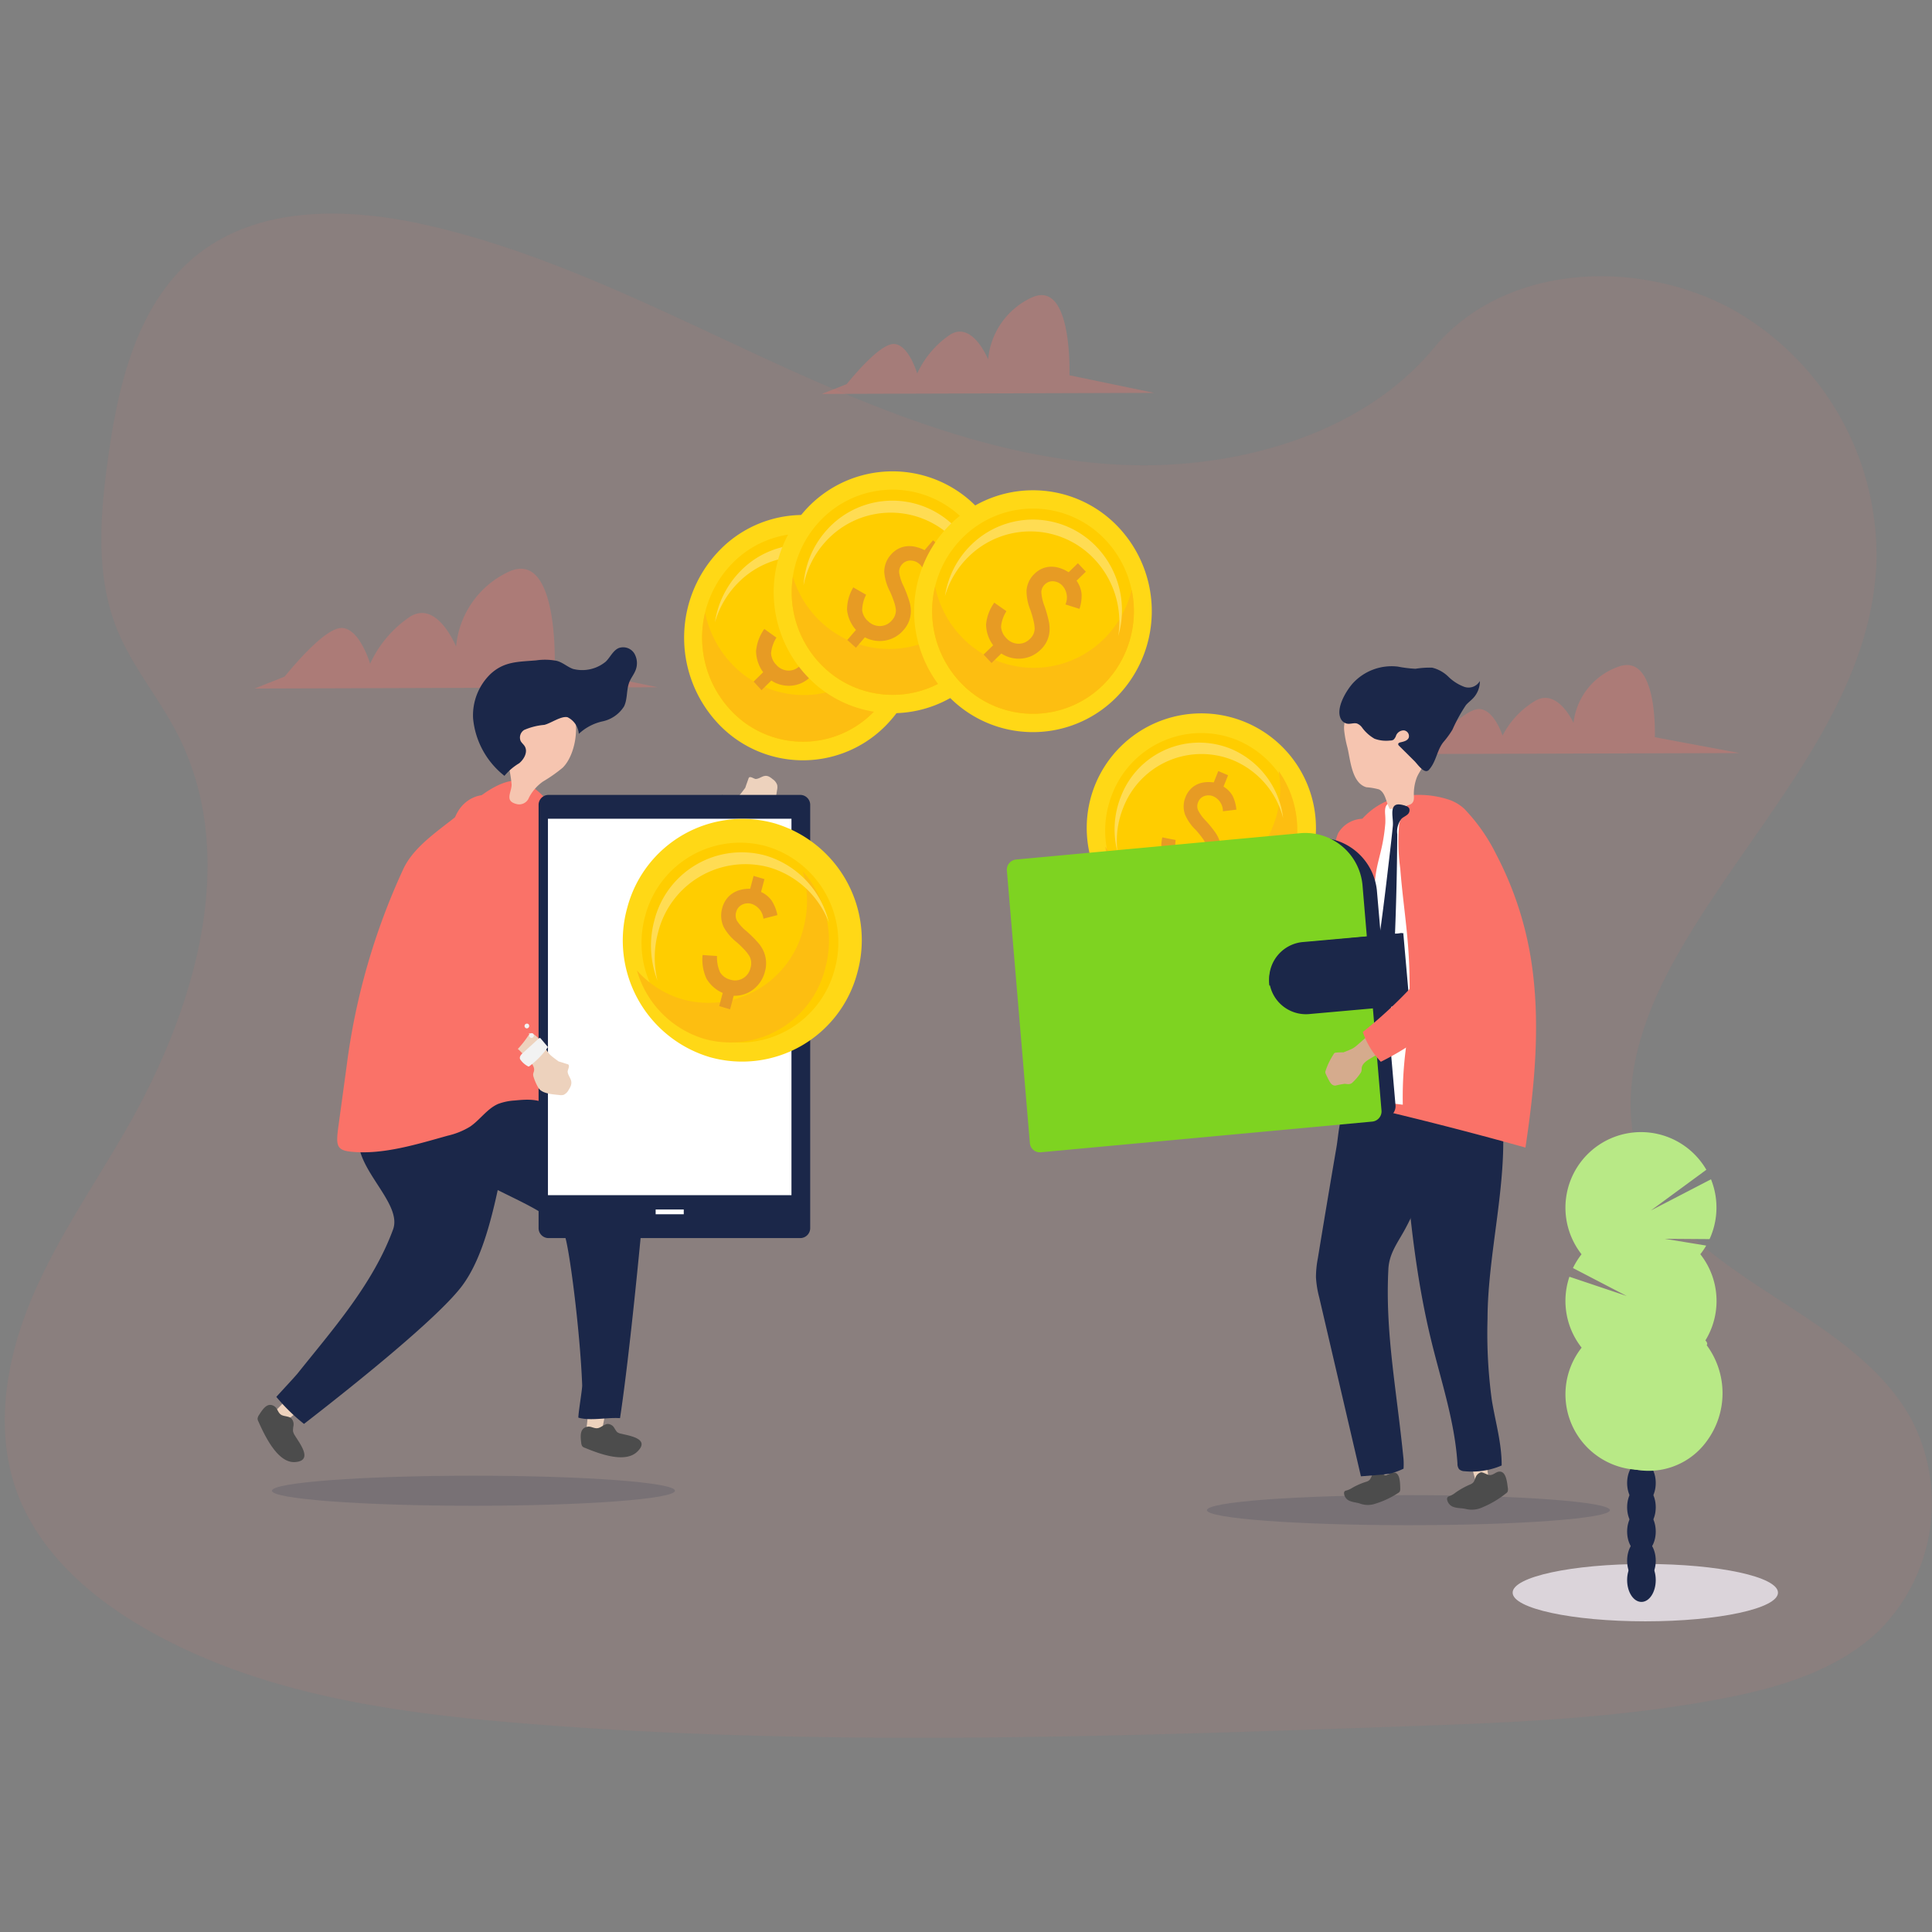 <svg xmlns="http://www.w3.org/2000/svg" xmlns:xlink="http://www.w3.org/1999/xlink" width="252" height="252" viewBox="0 0 252 252"><rect x="0" y="0" width="252" height="252" fill="#808080" stroke="none"/><defs><style>.a{fill:none;}.b{fill:rgba(0,0,0,0);}.c{opacity:0.079;}.d,.e{fill:#fa7268;}.e{opacity:0.299;}.f,.i{fill:#1b2749;}.f{opacity:0.158;}.g{clip-path:url(#a);}.h{fill:#dbd4da;}.j{fill:#3f3d56;}.k{clip-path:url(#b);}.l{fill:#b8e986;}.m{fill:#ffd816;}.n{fill:#ffcd00;}.o{fill:#fdbe11;}.p{fill:#ffdc53;}.q{fill:#e79b24;}.r{clip-path:url(#c);}.s{fill:#edd2bd;}.t{fill:#32454b;}.u{fill:#4c4c4c;}.v{fill:#f6c5b0;}.w{fill:#fff;}.x{fill:#f2f2f2;}.y{fill:#d5ab8d;}.z{fill:#7ed321;}</style><clipPath id="a"><path class="a" d="M0,0H34.61V7.481H0Z"/></clipPath><clipPath id="b"><path class="a" d="M0,0H19.731V44.081H0Z"/></clipPath><clipPath id="c"><path class="a" d="M0,0H31V31.547H0Z"/></clipPath></defs><rect class="b" width="252" height="252"/><g class="c" transform="translate(0.622 27.859)"><path class="d" d="M146.057,32.781c-16.116-.66-31.465-6.808-46.122-13.537S70.759,5.067,55.042,1.5C44.924-.79,33.355-1.116,25.2,5.294c-7.856,6.181-10.391,16.819-11.746,26.7-1.026,7.435-1.629,15.26,1.18,22.219,1.95,4.833,5.414,8.893,7.809,13.52,8.334,16.1,2.443,35.963-6.589,51.686-4.233,7.375-9.149,14.411-12.418,22.262s-4.788,16.849-1.935,24.86c2.834,7.945,9.589,13.9,16.908,18.082,14.863,8.518,32.371,10.959,49.456,12.328,37.8,3.057,75.814,1.734,113.72.408,14.027-.49,28.118-.989,41.918-3.562,7.665-1.425,15.576-3.685,21.139-9.139a23.576,23.576,0,0,0,4.081-27.331c-7.938-14.564-29.881-18.183-35.437-33.813-3.053-8.6.082-18.186,4.522-26.164,9.52-17.117,25.481-32.133,26.32-51.7A36.814,36.814,0,0,0,225.175,12.4C212.739,5.733,195.5,6.571,186.329,17.6c-9.442,11.405-26.044,15.764-40.272,15.178"/></g><path class="e" d="M0,11.608l43.347-.124L32.29,9.413S32.741-1.977,27.325.3A8.82,8.82,0,0,0,21.684,7.55s-2.031-4.556-4.965-2.9a11.347,11.347,0,0,0-4.288,4.556S11.378,5.928,9.5,5.742C7.89,5.583,4.831,8.7,3.228,10.455Z" transform="translate(183.556 86.744)"/><path class="e" d="M0,12.889l43.347-.138-11.057-2.3S32.741-2.195,27.325.334a9.861,9.861,0,0,0-5.641,8.048s-2.031-5.059-4.965-3.219a12.293,12.293,0,0,0-4.287,5.059S11.378,6.582,9.5,6.376C7.89,6.2,4.831,9.661,3.228,11.609Z" transform="translate(107.202 38.494)"/><path class="e" d="M0,15.625l52.546-.167-13.4-2.787S39.69-2.661,33.124.405a11.953,11.953,0,0,0-6.839,9.756s-2.462-6.133-6.018-3.9a14.9,14.9,0,0,0-5.2,6.133s-1.276-4.412-3.556-4.662c-1.949-.214-5.657,3.983-7.6,6.343Z" transform="translate(33.206 74.184)"/><path class="f" d="M52.572,1.961C52.572.878,40.8,0,26.286,0S0,.878,0,1.961,11.769,3.923,26.286,3.923s26.286-.878,26.286-1.962" transform="translate(35.467 192.482)"/><path class="f" d="M52.572,1.961C52.572.878,40.8,0,26.286,0S0,.878,0,1.961,11.769,3.923,26.286,3.923s26.286-.878,26.286-1.962" transform="translate(157.422 195.015)"/><g transform="translate(197.301 147.643)"><g transform="translate(0 56.353)"><path class="a" d="M0,0H34.61V7.481H0Z" transform="translate(0 0)"/><g class="g" transform="translate(0 0)"><path class="h" d="M17.305,0C26.862,0,34.61,1.674,34.61,3.741S26.862,7.481,17.305,7.481,0,5.806,0,3.741,7.748,0,17.305,0"/></g></g><path class="i" d="M1.867,0C2.9,0,3.733,1.276,3.733,2.85S2.9,5.7,1.867,5.7,0,4.423,0,2.85.836,0,1.867,0" transform="translate(14.933 55.603)"/><path class="i" d="M1.867,0C2.9,0,3.733,1.275,3.733,2.849S2.9,5.7,1.867,5.7,0,4.423,0,2.849.836,0,1.867,0" transform="translate(14.933 53.071)"/><path class="i" d="M1.867,0C2.9,0,3.733,1.276,3.733,2.85S2.9,5.7,1.867,5.7,0,4.423,0,2.85.836,0,1.867,0" transform="translate(14.933 49.272)"/><path class="i" d="M1.867,0C2.9,0,3.733,1.275,3.733,2.849S2.9,5.7,1.867,5.7,0,4.423,0,2.849.836,0,1.867,0" transform="translate(14.933 46.106)"/><path class="i" d="M1.867,0C2.9,0,3.733,1.276,3.733,2.849S2.9,5.7,1.867,5.7,0,4.423,0,2.849.836,0,1.867,0" transform="translate(14.933 42.94)"/><path class="j" d="M1.867,0C2.9,0,3.733,1.275,3.733,2.849S2.9,5.7,1.867,5.7,0,4.423,0,2.849.836,0,1.867,0" transform="translate(14.933 38.508)"/><path class="j" d="M1.867,0C2.9,0,3.733,1.276,3.733,2.849S2.9,5.7,1.867,5.7,0,4.423,0,2.849.836,0,1.867,0" transform="translate(14.933 36.608)"/><g transform="translate(6.866 0)"><path class="a" d="M0,0H19.731V44.081H0Z" transform="translate(0)"/><g class="k" transform="translate(0)"><path class="l" d="M17.615,15.952a9.674,9.674,0,0,0,.767-1.128l-5.405-.886,5.841.042a9.854,9.854,0,0,0,.188-7.8l-7.842,4.066L18.4,4.935A9.854,9.854,0,1,0,2.121,15.958,9.946,9.946,0,0,0,1,17.754L8.015,21.4.539,18.888a9.851,9.851,0,0,0,1.593,9.249,9.853,9.853,0,1,0,15.488,0,9.841,9.841,0,0,0,0-12.179Z" transform="translate(0 0)"/></g></g><path class="l" d="M0,.149A10.416,10.416,0,0,0,2.066,6.407,10.468,10.468,0,0,0,3.68,20.625,9.339,9.339,0,0,0,17.223,18.93a10.525,10.525,0,0,0,0-12.524C18.517,4.686,0-.988,0,.149" transform="translate(8.089 21.412)"/></g><g transform="translate(89.232 67.17)"><path class="m" d="M4.818,4.407a15.161,15.161,0,0,1,21.914.566,16.366,16.366,0,0,1-.548,22.62,15.162,15.162,0,0,1-21.914-.566,16.366,16.366,0,0,1,.549-22.62" transform="translate(0 0)"/><path class="n" d="M4.089,3.74a12.867,12.867,0,0,1,18.6.481,13.89,13.89,0,0,1-.466,19.2,12.867,12.867,0,0,1-18.6-.481,13.89,13.89,0,0,1,.466-19.2" transform="translate(2.345 2.421)"/><path class="o" d="M26.023.421A13.619,13.619,0,0,1,22.315,7.01a12.867,12.867,0,0,1-18.6-.481A13.665,13.665,0,0,1,.381,0,13.875,13.875,0,0,0,3.623,12.609a12.867,12.867,0,0,0,18.6.481A13.85,13.85,0,0,0,26.023.421" transform="translate(2.357 12.739)"/><path class="p" d="M3.13,4.866a11.359,11.359,0,0,1,16.418.424A12.221,12.221,0,0,1,22.607,15.4a12.261,12.261,0,0,0-2.72-11.675A11.358,11.358,0,0,0,3.47,3.3,12.064,12.064,0,0,0,0,10.138,12,12,0,0,1,3.13,4.866" transform="translate(4.02 3.874)"/><path class="q" d="M13.336,1.119,12.122,2.311a3.714,3.714,0,0,1,.654,1.709A5.431,5.431,0,0,1,12.5,6.036l-1.824-.584a2.36,2.36,0,0,0-.364-2.444A1.78,1.78,0,0,0,9.126,2.39a1.4,1.4,0,0,0-1.147.42,1.432,1.432,0,0,0-.454,1.018,6.174,6.174,0,0,0,.421,1.852A16.874,16.874,0,0,1,8.483,7.59,4.863,4.863,0,0,1,8.6,8.919a3.745,3.745,0,0,1-1.162,2.517,3.985,3.985,0,0,1-2.46,1.172,4.117,4.117,0,0,1-2.669-.668L1.031,13.2,0,12.081l1.245-1.223A4.793,4.793,0,0,1,.32,8.125,5.8,5.8,0,0,1,1.394,5.218L2.976,6.345a4.638,4.638,0,0,0-.7,2.023A2.312,2.312,0,0,0,2.962,9.9a2.157,2.157,0,0,0,1.524.745,2.015,2.015,0,0,0,1.552-.634,1.9,1.9,0,0,0,.626-1.357,5.142,5.142,0,0,0-.133-.984A14.2,14.2,0,0,0,6.112,6.2,6.782,6.782,0,0,1,5.6,3.6,3.389,3.389,0,0,1,6.646,1.39,3.265,3.265,0,0,1,7.612.722,3.049,3.049,0,0,1,8.7.463,3.426,3.426,0,0,1,9.876.618a4.877,4.877,0,0,1,1.214.574L12.3,0Z" transform="translate(9.066 9.653)"/></g><g transform="translate(100.917 61.481)"><g transform="translate(0 0)"><path class="a" d="M0,0H31V31.547H0Z"/><g class="r"><path class="m" d="M3.836,5.386A15.315,15.315,0,0,1,25.709,3.9a15.967,15.967,0,0,1,1.457,22.258A15.315,15.315,0,0,1,5.293,27.644,15.967,15.967,0,0,1,3.836,5.386" transform="translate(0 0)"/></g></g><path class="n" d="M3.255,4.571A13,13,0,0,1,21.819,3.313,13.551,13.551,0,0,1,23.055,22.2,13,13,0,0,1,4.492,23.461,13.551,13.551,0,0,1,3.255,4.571" transform="translate(2.345 2.387)"/><path class="o" d="M25.719,0A13.429,13.429,0,0,1,22.61,6.813,13,13,0,0,1,4.047,8.072a13.347,13.347,0,0,1-3.9-6.1A13.508,13.508,0,0,0,4.492,14.048,13,13,0,0,0,23.055,12.79,13.556,13.556,0,0,0,25.719,0" transform="translate(2.356 11.787)"/><path class="p" d="M2.65,5.6A11.473,11.473,0,0,1,19.037,4.492a11.9,11.9,0,0,1,3.942,9.64A11.935,11.935,0,0,0,19.236,2.924,11.473,11.473,0,0,0,2.85,4.035,11.874,11.874,0,0,0,0,11.069,11.844,11.844,0,0,1,2.65,5.6" transform="translate(3.892 3.821)"/><path class="q" d="M12.348,1l-1.1,1.283a3.613,3.613,0,0,1,.8,1.617,5.287,5.287,0,0,1-.1,2L10.08,5.5A2.3,2.3,0,0,0,9.5,3.138a1.785,1.785,0,0,0-1.232-.5,1.421,1.421,0,0,0-1.105.519A1.407,1.407,0,0,0,6.8,4.2a5.989,5.989,0,0,0,.583,1.779,16.378,16.378,0,0,1,.7,1.824A4.716,4.716,0,0,1,8.328,9.1a3.681,3.681,0,0,1-.934,2.579,4.023,4.023,0,0,1-2.346,1.38,4.155,4.155,0,0,1-2.717-.408L1.165,14.007.039,13l1.132-1.316a4.667,4.667,0,0,1-1.164-2.6A5.685,5.685,0,0,1,.82,6.138L2.494,7.1A4.541,4.541,0,0,0,1.98,9.148,2.257,2.257,0,0,0,2.8,10.591a2.161,2.161,0,0,0,1.584.589,2.037,2.037,0,0,0,1.489-.767,1.872,1.872,0,0,0,.5-1.391,4.979,4.979,0,0,0-.22-.953A13.775,13.775,0,0,0,5.6,6.664a6.591,6.591,0,0,1-.74-2.509A3.332,3.332,0,0,1,5.71,1.891a3.281,3.281,0,0,1,.9-.746A3.1,3.1,0,0,1,7.674.789,3.475,3.475,0,0,1,8.859.832a4.89,4.89,0,0,1,1.259.451L11.222,0Z" transform="translate(9.561 8.996)"/></g><g transform="translate(119.232 63.95)"><path class="m" d="M4.818,4.344A15.312,15.312,0,0,1,26.732,4.9a15.97,15.97,0,0,1-.549,22.3,15.312,15.312,0,0,1-21.914-.558,15.97,15.97,0,0,1,.549-22.3" transform="translate(0 0)"/><path class="n" d="M4.089,3.687a13,13,0,0,1,18.6.474,13.553,13.553,0,0,1-.465,18.925,13,13,0,0,1-18.6-.474A13.553,13.553,0,0,1,4.089,3.687" transform="translate(2.346 2.387)"/><path class="o" d="M26.023.415a13.376,13.376,0,0,1-3.708,6.5,13,13,0,0,1-18.6-.474A13.4,13.4,0,0,1,.381,0,13.541,13.541,0,0,0,3.623,12.43a13,13,0,0,0,18.6.474A13.528,13.528,0,0,0,26.023.415" transform="translate(2.357 12.558)"/><path class="p" d="M3.13,4.8a11.472,11.472,0,0,1,16.418.418,11.933,11.933,0,0,1,3.059,9.967,11.962,11.962,0,0,0-2.72-11.509A11.471,11.471,0,0,0,3.47,3.255,11.833,11.833,0,0,0,0,9.994,11.8,11.8,0,0,1,3.13,4.8" transform="translate(4.02 3.82)"/><path class="q" d="M13.336,1.1,12.122,2.279a3.63,3.63,0,0,1,.654,1.685A5.284,5.284,0,0,1,12.5,5.95l-1.824-.576a2.3,2.3,0,0,0-.364-2.41,1.789,1.789,0,0,0-1.183-.609,1.416,1.416,0,0,0-1.147.414,1.4,1.4,0,0,0-.454,1A6,6,0,0,0,7.945,5.6a16.418,16.418,0,0,1,.537,1.882A4.716,4.716,0,0,1,8.6,8.793a3.669,3.669,0,0,1-1.162,2.482,4.008,4.008,0,0,1-2.46,1.156,4.163,4.163,0,0,1-2.669-.659L1.031,13.013,0,11.909,1.245,10.7A4.68,4.68,0,0,1,.32,8.009,5.67,5.67,0,0,1,1.394,5.144L2.976,6.255a4.533,4.533,0,0,0-.7,1.995,2.266,2.266,0,0,0,.682,1.513,2.169,2.169,0,0,0,1.524.734,2.031,2.031,0,0,0,1.552-.625,1.867,1.867,0,0,0,.625-1.338,4.988,4.988,0,0,0-.133-.97,13.845,13.845,0,0,0-.418-1.451A6.6,6.6,0,0,1,5.6,3.547,3.322,3.322,0,0,1,6.646,1.37,3.258,3.258,0,0,1,7.612.711,3.085,3.085,0,0,1,8.7.456,3.472,3.472,0,0,1,9.876.609a4.913,4.913,0,0,1,1.214.566L12.3,0Z" transform="translate(9.066 9.516)"/></g><path class="s" d="M6.857.108A1.037,1.037,0,0,0,6.672.034c-.6-.17-1,.352-1.549.372-.243.009-.817-.5-.95-.069-.048.16-.251.684-.425,1.223-.277.36-.541.735-.847,1.063C2.126,3.455-.374,4.175.047,5.766a2.92,2.92,0,0,0,.337.88,2.172,2.172,0,0,0,.522.514c.15.113.365.334.537.295s.479-.446.625-.582L3.326,5.7c.411-.382.926-.789,1.429-.594a2.379,2.379,0,0,0,.326.138.811.811,0,0,0,.389-.038,5.776,5.776,0,0,0,1.364-.555c.766-.448.923-1.97,1.065-2.815A1.629,1.629,0,0,0,7.916,1.2,1.494,1.494,0,0,0,7.321.433,2.691,2.691,0,0,0,6.857.108" transform="translate(93.461 101.198)"/><path class="t" d="M21.8,10.509a7.812,7.812,0,0,0,2.114-.029A7.017,7.017,0,0,0,25.506,9.9a33.723,33.723,0,0,0,8.7-5.88A12.716,12.716,0,0,0,31.31,0a53.694,53.694,0,0,1-7.815,3.669,6.464,6.464,0,0,1-1.7.455A6.874,6.874,0,0,1,19.3,3.715L9.845.932A13.644,13.644,0,0,0,4.009.107C-1.421.939-1.184,8,3.806,9.18c5.6,1.325,12.245.887,18,1.33" transform="translate(62.92 103.684)"/><path class="s" d="M0,3.642A14.719,14.719,0,0,0,1.32,4.973,28.939,28.939,0,0,0,6.108.7C4.868.485,4.675-.614,3.178.471,2.693.823.831,3.15,0,3.642" transform="translate(35.432 180.758)"/><path class="u" d="M4.376,1.744a1.121,1.121,0,0,1,.3,1,3.06,3.06,0,0,0-.058.681,1.661,1.661,0,0,0,.265.6c.652,1.063,2.4,3.29-.021,3.435-2.2.132-3.851-3.261-4.748-5.272A.8.8,0,0,1,0,1.77a1.069,1.069,0,0,1,.178-.444C.68.558,1.288-.424,2.211.2c.394.265.426.8.845,1.082.343.228,1.012.179,1.321.465" transform="translate(33.6 183.245)"/><path class="i" d="M10.738,11.619c-.481,4.252,5.744,8.7,4.487,12.121C12.6,30.9,7.232,36.922,2.811,42.474c-.316.4-2.363,2.6-2.811,3.1A24.124,24.124,0,0,0,3.609,49.1c6.319-4.892,17.659-13.951,20.7-18.117,4.132-5.655,5.005-16.268,6.986-23.6.328-1.214.821-2.963.07-4.121a4.138,4.138,0,0,0-2.523-1.633C25.922.766,21.955-1,19.083.737c-3.139,1.9-7.976,7.615-8.345,10.882" transform="translate(36.043 136.627)"/><path class="s" d="M0,7.307a20.5,20.5,0,0,0,2.047.152A36.022,36.022,0,0,0,3.054,0C1.858.816.952.05.493,2.149.344,2.828.378,6.244,0,7.307" transform="translate(76.358 179.515)"/><path class="u" d="M3.53,0a1.038,1.038,0,0,1,.841.51,4.6,4.6,0,0,0,.349.528,1.166,1.166,0,0,0,.556.237c1.151.28,3.839.68,2.085,2.356-1.593,1.522-4.9.276-6.811-.511a.74.74,0,0,1-.347-.209.91.91,0,0,1-.137-.421C-.034,1.651-.173.538.9.36c.459-.076.844.273,1.336.187C2.643.476,3.12,0,3.53,0" transform="translate(75.747 185.731)"/><path class="i" d="M8.424,17.569c3.074,3.05,11.872,5.29,13.3,8.8.574,1.408,2,12.2,2.288,19.537.021.524-.5,3.549-.5,4.242,1.639.467,3.669-.056,5.436.067,1.291-8.451,2.813-24.861,2.813-24.861C30.014,17.964,21.575,9.488,16.891,2.829c-.776-1.1-1.683-2.613-3.075-2.8a4.064,4.064,0,0,0-2.871.853C8.376,2.544.61,5.194.041,8.5c-.622,3.616,6.022,6.724,8.384,9.068" transform="translate(51.925 134.762)"/><path class="d" d="M16.886,3.51c-2.654,2.413-6.651,4.62-8.245,7.978A87.482,87.482,0,0,0,1.227,37.247L.159,45.068c-.35,2.565-.263,3.16,1.766,3.348,4.1.388,8.54-1,12.479-2.1A9.827,9.827,0,0,0,17.3,45.153c1.319-.882,2.248-2.361,3.7-2.984a7.332,7.332,0,0,1,2.177-.447c1.581-.16,3.351-.264,4.573.785.715.615,1.075,1.589,1.8,2.165.508-.719-.2-2.956-.321-3.851a35.636,35.636,0,0,1-.384-4.14,79.993,79.993,0,0,1,.353-8.439c.417-4.893.634-9.81,1.023-14.691.279-3.5.981-6.234-1.323-9.188C27.642,2.755,25.343-.037,23.263,0c-2.207.04-4.81,2.085-6.377,3.509" transform="translate(43.984 101.819)"/><path class="v" d="M7.408,9.514a19.638,19.638,0,0,1-2.569,1.8A5.912,5.912,0,0,0,3.023,13.4a1.358,1.358,0,0,1-1.638.839c-1.571-.4-.649-1.473-.625-2.522A18.277,18.277,0,0,0,.085,8.193C-.51,4.826,2.07-.281,5.972.012,10.238.332,9.7,7.3,7.408,9.514" transform="translate(65.974 90.631)"/><path class="i" d="M6.656,10.806a1.166,1.166,0,0,0-.446,1.424c.133.259.379.439.531.687.447.727-.073,1.694-.728,2.229A7.436,7.436,0,0,0,4.1,16.782,10.8,10.8,0,0,1,.01,9.3,7.5,7.5,0,0,1,2.258,3.521c1.8-1.688,3.631-1.6,5.98-1.8a8,8,0,0,1,2.676.063c.8.2,1.391.793,2.137,1.055a4.822,4.822,0,0,0,4.26-.951c.591-.571.939-1.441,1.684-1.77a1.715,1.715,0,0,1,2.05.711,2.506,2.506,0,0,1,.1,2.313c-.21.478-.541.892-.741,1.375-.421,1.016-.223,2.232-.71,3.217a4.4,4.4,0,0,1-2.739,1.929A6.6,6.6,0,0,0,13.8,11.305a2.645,2.645,0,0,0-1.479-2.171c-.838-.185-2.165.794-3.024,1a8.37,8.37,0,0,0-2.638.668" transform="translate(61.698 84.415)"/><path class="i" d="M34.146,57.806H1.282A1.3,1.3,0,0,1,0,56.492V1.314A1.3,1.3,0,0,1,1.282,0H34.146a1.3,1.3,0,0,1,1.282,1.314V56.492a1.3,1.3,0,0,1-1.282,1.314" transform="translate(70.25 103.684)"/><path class="w" d="M0,49.1H31.763V0H0Z" transform="translate(71.471 106.792)"/><path class="w" d="M0,.622H3.665V0H0Z" transform="translate(85.52 157.76)"/><path class="m" d="M.577,11.59a15.54,15.54,0,0,1,19.185-11A15.883,15.883,0,0,1,30.575,20.11a15.54,15.54,0,0,1-19.185,11A15.883,15.883,0,0,1,.577,11.59" transform="translate(81.244 106.792)"/><path class="n" d="M.475,9.545A12.8,12.8,0,0,1,16.275.484a13.08,13.08,0,0,1,8.9,16.077,12.8,12.8,0,0,1-15.8,9.061A13.08,13.08,0,0,1,.475,9.545" transform="translate(83.688 109.899)"/><path class="o" d="M21.624,0a13.764,13.764,0,0,1,.086,7.471A12.745,12.745,0,0,1,5.942,16.717,12.666,12.666,0,0,1,0,12.95a13.043,13.043,0,0,0,8.8,8.933A12.745,12.745,0,0,0,24.57,12.637,13.693,13.693,0,0,0,21.624,0" transform="translate(83.077 113.629)"/><path class="p" d="M.929,10.484A11.74,11.74,0,0,1,15.45,2,11.924,11.924,0,0,1,23.211,9.2,12.018,12.018,0,0,0,14.957.453,11.74,11.74,0,0,0,.437,8.932a12.568,12.568,0,0,0,.422,7.85,12.578,12.578,0,0,1,.071-6.3" transform="translate(84.909 111.143)"/><path class="q" d="M8.082.418,7.64,2.094A3.5,3.5,0,0,1,9.025,3.222a5.469,5.469,0,0,1,.748,1.889L7.95,5.578a2.284,2.284,0,0,0-1.5-1.917,1.68,1.68,0,0,0-1.3.1,1.469,1.469,0,0,0-.763.973A1.493,1.493,0,0,0,4.5,5.852,5.926,5.926,0,0,0,5.762,7.228,16.036,16.036,0,0,1,7.146,8.591,4.733,4.733,0,0,1,7.9,9.674a3.91,3.91,0,0,1,.248,2.793,4.207,4.207,0,0,1-1.5,2.322,3.993,3.993,0,0,1-2.577.844L3.6,17.4l-1.416-.418.454-1.719A4.545,4.545,0,0,1,.523,13.4a6.007,6.007,0,0,1-.512-3.083l1.883.132a4.793,4.793,0,0,0,.4,2.119,2.174,2.174,0,0,0,1.324.962,2.042,2.042,0,0,0,1.649-.168,2.115,2.115,0,0,0,1-1.374,1.99,1.99,0,0,0-.134-1.506A5,5,0,0,0,5.54,9.7,13.545,13.545,0,0,0,4.47,8.654a6.532,6.532,0,0,1-1.7-1.977,3.543,3.543,0,0,1-.2-2.464,3.481,3.481,0,0,1,.489-1.091,3.162,3.162,0,0,1,.792-.8,3.382,3.382,0,0,1,1.067-.492,4.607,4.607,0,0,1,1.3-.15L6.667,0Z" transform="translate(91.628 114.25)"/><path class="s" d="M7.261,6.846a1.2,1.2,0,0,0,.054-.2c.111-.639-.406-1.03-.468-1.6-.027-.255.4-.893-.011-1-.153-.039-.655-.216-1.17-.362-.356-.267-.725-.518-1.054-.818C3.778,2.1,2.913-.476,1.467.077A2.535,2.535,0,0,0,.676.492a2.179,2.179,0,0,0-.436.585c-.093.166-.281.407-.232.585s.452.473.59.618l1.185,1.24c.387.406.806.919.664,1.461a2.7,2.7,0,0,0-.1.352.958.958,0,0,0,.066.406,6.578,6.578,0,0,0,.623,1.4c.476.775,1.9.834,2.7.926a1.348,1.348,0,0,0,.593-.026,1.429,1.429,0,0,0,.668-.678,2.859,2.859,0,0,0,.266-.51" transform="translate(67.195 134.762)"/><path class="x" d="M1.125,3.729a.3.3,0,0,0,.164-.077A10.95,10.95,0,0,0,3.665,1.189L2.722.075a.219.219,0,0,0-.08-.069C2.574-.019,2.5.035,2.45.085L.641,1.741c-.27.247-.755.58-.617,1.017a2.761,2.761,0,0,0,1.1.972" transform="translate(67.806 135.384)"/><path class="d" d="M.391,22.826a8.9,8.9,0,0,0,.175,2.166,7.658,7.658,0,0,0,.643,1.586A32.266,32.266,0,0,0,7,34.808a12.946,12.946,0,0,0,3.386-3.6A48.8,48.8,0,0,1,6.82,24.048a7.168,7.168,0,0,1-.538-1.708,7.831,7.831,0,0,1,.2-2.587L8.39,9.842a15.534,15.534,0,0,0,.353-6.048C7.6-1.712,1.1-.939.36,4.267-.471,10.113.4,16.893.391,22.826" transform="translate(58.644 103.684)"/><path class="x" d="M.487.048A.316.316,0,0,0,0,.279.32.32,0,0,0,.313.621.326.326,0,0,0,.5.054L.487.048" transform="translate(69.028 134.762)"/><path class="x" d="M.487.048A.317.317,0,0,0,0,.279.32.32,0,0,0,.313.621.326.326,0,0,0,.5.054L.487.048" transform="translate(68.417 133.519)"/><path class="y" d="M.22,2.691c.049-.1.1-.2.148-.278A7.209,7.209,0,0,1,1.608.835.882.882,0,0,1,1.9.627.971.971,0,0,1,2.2.583,19,19,0,0,0,5.211.148C5.973,0,7.161-.227,7.622.583a2.111,2.111,0,0,1,.311.762A1.731,1.731,0,0,1,7.853,2c-.046.168-.072.444-.237.532a3.181,3.181,0,0,1-.888.049l-1.784.1c-.583.032-1.267.117-1.542.565a2.341,2.341,0,0,1-.171.3.993.993,0,0,1-.338.23,7.42,7.42,0,0,1-1.464.547C.965,4.435.7,4.2.311,4-.174,3.756,0,3.148.22,2.691" transform="translate(156.987 125.439)"/><path class="d" d="M14.407,19.065A9.091,9.091,0,0,1,11.055,20.8,36.975,36.975,0,0,1,.629,22.376a10.7,10.7,0,0,1-.591-4.513,58.287,58.287,0,0,0,8.27-2.49,3.927,3.927,0,0,0,2.757-2.485A56.626,56.626,0,0,0,12.83,3.854a5.706,5.706,0,0,1,.454-1.978A3.836,3.836,0,0,1,16.562,0a5.952,5.952,0,0,1,3.731,1.265A4.107,4.107,0,0,1,21.9,3.436a5.016,5.016,0,0,1-.315,2.715A41.185,41.185,0,0,1,16,17.3a9.327,9.327,0,0,1-1.59,1.766" transform="translate(161.263 106.792)"/><path class="m" d="M1.137,9.224A14.954,14.954,0,1,1,9.253,28.7,14.978,14.978,0,0,1,1.137,9.224" transform="translate(141.716 93.117)"/><path class="n" d="M.952,7.879A12.443,12.443,0,0,1,17.3.968a12.819,12.819,0,0,1,6.791,16.637,12.443,12.443,0,0,1-16.35,6.91A12.819,12.819,0,0,1,.952,7.879" transform="translate(144.16 95.603)"/><path class="o" d="M22.63,0a13.134,13.134,0,0,1-.76,7.205A12.518,12.518,0,0,1,5.39,14.211,12.61,12.61,0,0,1,0,9.868,12.849,12.849,0,0,0,7.6,19.53a12.518,12.518,0,0,0,16.48-7.006A13.159,13.159,0,0,0,22.63,0" transform="translate(144.16 100.576)"/><path class="p" d="M1.13,8.5a10.939,10.939,0,0,1,14.418-6.15A11.229,11.229,0,0,1,21.99,9.871,11.3,11.3,0,0,0,15.257.862,10.94,10.94,0,0,0,.839,7.011,11.572,11.572,0,0,0,.385,14.3,11.564,11.564,0,0,1,1.13,8.5" transform="translate(145.381 96.847)"/><path class="q" d="M8.694.546,8.1,2.025A3.316,3.316,0,0,1,9.276,3.216a5.01,5.01,0,0,1,.5,1.813l-1.751.215a2.134,2.134,0,0,0-1.2-1.925,1.61,1.61,0,0,0-1.221-.063,1.342,1.342,0,0,0-.815.8,1.349,1.349,0,0,0-.013,1.038A5.548,5.548,0,0,0,5.807,6.5,15.114,15.114,0,0,1,6.953,7.9,4.409,4.409,0,0,1,7.54,8.979a3.531,3.531,0,0,1-.065,2.58A3.82,3.82,0,0,1,5.827,13.5a3.781,3.781,0,0,1-2.493.472L2.71,15.539l-1.276-.546.606-1.518A4.29,4.29,0,0,1,.266,11.524a5.442,5.442,0,0,1-.15-2.875l1.743.339a4.343,4.343,0,0,0,.149,1.981A2.062,2.062,0,0,0,3.14,12,1.952,1.952,0,0,0,4.7,12.04,1.926,1.926,0,0,0,5.774,10.9a1.8,1.8,0,0,0,.034-1.39,4.648,4.648,0,0,0-.47-.78A12.722,12.722,0,0,0,4.45,7.649a6.12,6.12,0,0,1-1.378-2,3.2,3.2,0,0,1,.079-2.273,3.14,3.14,0,0,1,.571-.94,2.907,2.907,0,0,1,.824-.642,3.18,3.18,0,0,1,1.048-.325,4.405,4.405,0,0,1,1.232.014L7.417,0Z" transform="translate(151.489 100.576)"/><path class="s" d="M2.443,6.216.679,6.206A38.255,38.255,0,0,1,0,0C.835.381,1.949.071,2.177,1.495c.074.461.15,4.72.266,4.721" transform="translate(178.977 186.353)"/><path class="u" d="M4.3,0A1,1,0,0,0,3.629.54a3.158,3.158,0,0,1-.269.509.956.956,0,0,1-.409.258,9.077,9.077,0,0,0-1.876.809,2.65,2.65,0,0,1-.759.344.5.5,0,0,0-.228.1A.38.38,0,0,0,0,2.847a1.16,1.16,0,0,0,.714.968c.456.2.976.211,1.444.384a2.963,2.963,0,0,0,1.689.058A11.6,11.6,0,0,0,7.038,2.8a.523.523,0,0,0,.237-.22.947.947,0,0,0,.053-.422C7.305,1.344,7.284.095,6.445.127c-.358.014-.674.32-1.06.307C5.068.423,4.538-.041,4.3,0" transform="translate(175.312 191.947)"/><path class="i" d="M.25,20.64A13.3,13.3,0,0,0,0,23.13a13.281,13.281,0,0,0,.431,2.654L5.864,49.1l3.565-.29a9.827,9.827,0,0,0,1.995-.706,9.707,9.707,0,0,0-.005-1.279c-.939-9.374-2.4-16.465-1.974-24.759.107-2.085,1.25-3.475,2.22-5.285,3.3-6.15,3.944-11.32,5.437-15.371C17.2,1.157,7.24.1,6.748.053c-1.251-.132-2.319-.105-3,1.165C3,2.622,2.939,4.636,2.672,6.19q-.586,3.417-1.16,6.836Q.873,16.832.25,20.64" transform="translate(171.647 143.464)"/><path class="s" d="M3.054,6.056l-1.762.16A39.486,39.486,0,0,1,0,0C.871.305,1.952-.116,2.321,1.3c.119.459.617,4.763.733,4.753" transform="translate(191.193 186.974)"/><path class="u" d="M4.393.1a1.094,1.094,0,0,0-.673.654,3.424,3.424,0,0,1-.24.581,1.052,1.052,0,0,1-.419.324A10.011,10.011,0,0,0,1.1,2.743,2.913,2.913,0,0,1,.309,3.2a.548.548,0,0,0-.238.136.415.415,0,0,0-.066.319,1.259,1.259,0,0,0,.879.973C1.4,4.8,1.97,4.75,2.5,4.888a3.26,3.26,0,0,0,1.847-.119A12.773,12.773,0,0,0,7.672,2.849a.573.573,0,0,0,.236-.264,1.032,1.032,0,0,0,.014-.464C7.811,1.235,7.659-.118,6.748.008c-.389.054-.7.42-1.124.447C5.278.477,4.651.03,4.393.1" transform="translate(188.75 191.947)"/><path class="i" d="M4.626,33.776c1.3,5.358,3.1,10.65,3.447,16.152a1.156,1.156,0,0,0,.214.73A1.084,1.084,0,0,0,9,50.921a9.8,9.8,0,0,0,4.838-.75c.02-2.876-.818-5.679-1.282-8.518a64.435,64.435,0,0,1-.562-10.6c.028-8.653,2.667-17.783,1.923-26.4-.141-1.633-2.858-2.83-3.5-4.339A22.619,22.619,0,0,1,0,0C.133,1.77.529,3.344.81,5.066c.369,2.267.372,4.644.571,6.932.407,4.675.908,9.345,1.672,13.976.432,2.618.947,5.223,1.574,7.8" transform="translate(182.031 140.978)"/><path class="d" d="M19.794.623A5.684,5.684,0,0,1,21.78,1.8a23.706,23.706,0,0,1,4.159,5.925,44.483,44.483,0,0,1,4.568,13.811C31.775,29.608,30.985,37.9,29.77,46Q14.99,41.863,0,38.662c1.073.229,4.312-5.995,4.791-6.935,1.245-2.442,2.684-5.535,2.833-8.362.262-5-.99-9.962-.547-14.964.169-1.9,0-3.6,1.248-5.1A9.228,9.228,0,0,1,13.6.209a12.492,12.492,0,0,1,6.192.414" transform="translate(169.203 103.684)"/><path class="w" d="M4.741,1.823A9.731,9.731,0,0,1,4.77,3.076a22.872,22.872,0,0,1-.507,3.305c-.211.94-.478,1.866-.652,2.815a26.843,26.843,0,0,0-.336,3.143C2.832,19.269,2.878,26.321,1.13,33a35.18,35.18,0,0,0-1.106,4.71,1.309,1.309,0,0,0,.163,1,1.111,1.111,0,0,0,.74.3q3.059.413,6.123.776A49.717,49.717,0,0,1,7.584,31.5a70.606,70.606,0,0,0,.138-12.628c-.26-3.3-.752-6.575-1-9.878a25.4,25.4,0,0,1-.151-5.726c.139-.907.9-1.819,1-2.6C7.7-.4,6.517.085,5.73.264c-.967.22-1.027.8-.989,1.559" transform="translate(175.923 104.305)"/><path class="v" d="M5.974,14.9a14.42,14.42,0,0,0,2.208-.457c.671-.144.962-.41.928-1.166A6.222,6.222,0,0,1,9.443,10.9c.22-.627.65-1.118.895-1.728A8.67,8.67,0,0,0,10.813,7.5a12.56,12.56,0,0,0,.165-2.836A9.7,9.7,0,0,0,10.389,2.6,4.241,4.241,0,0,0,9.757,1.1,3.431,3.431,0,0,0,7.21.019C4.521-.173-.271,1.084.012,4.605A14.543,14.543,0,0,0,.443,6.887C.83,8.475,1,11.516,2.914,12.053a8.553,8.553,0,0,1,1.645.283c.881.45.9,1.715,1.416,2.567" transform="translate(175.312 90.631)"/><path class="i" d="M16.269,2.679a5.9,5.9,0,0,1-2.052-1.314A4.569,4.569,0,0,0,12.1.185,11.8,11.8,0,0,0,9.927.329a15.961,15.961,0,0,1-2.3-.282A6.87,6.87,0,0,0,1.7,2.285C.85,3.266-.528,5.542.21,6.9a1.174,1.174,0,0,0,.775.585c.429.091.9-.132,1.314-.014a1.507,1.507,0,0,1,.688.562A5.22,5.22,0,0,0,4.582,9.453a4.394,4.394,0,0,0,2.033.236.848.848,0,0,0,.441-.1,1.3,1.3,0,0,0,.347-.57,1.076,1.076,0,0,1,1.021-.651.75.75,0,0,1,.627.938c-.157.415-.665.524-1.088.621-.129.03-.284.1-.291.231a.33.33,0,0,0,.128.231l2,1.986c.405.4,1.308,1.786,1.892,1.125.985-1.114,1.026-2.612,1.934-3.674a11.751,11.751,0,0,0,1.123-1.554A21.264,21.264,0,0,1,16.51,5.065c.307-.353.7-.628,1.008-.977a3.21,3.21,0,0,0,.806-2.16,1.7,1.7,0,0,1-2.055.75" transform="translate(174.701 86.901)"/><path class="i" d="M4.358.181a.759.759,0,0,1,.474.326.726.726,0,0,1-.25.828c-.23.2-.52.313-.744.52a2.726,2.726,0,0,0-.564,2.029q-.068,12-.888,23.985l-1.654.724A13.685,13.685,0,0,1,0,24.344a21.235,21.235,0,0,1,.358-3.207C1.009,17.076,1.532,12.993,2.009,8.9c.236-2.024.487-4.05.687-6.079.066-.668-.132-1.462-.039-2.08.138-.918.851-.832,1.7-.565" transform="translate(178.977 104.927)"/><path class="i" d="M37.908.034,1.454,3.312A1.552,1.552,0,0,0,.005,4.952L2.962,39.039A1.54,1.54,0,0,0,4.67,40.4l42.742-3.844a1.552,1.552,0,0,0,1.448-1.64L46.422,6.793A7.675,7.675,0,0,0,37.908.034" transform="translate(133.165 109.278)"/><path class="z" d="M38.142.034,1.227,3.455A1.337,1.337,0,0,0,0,4.881L3,40.459a1.31,1.31,0,0,0,1.442,1.18l43.2-4a1.337,1.337,0,0,0,1.223-1.427L46.384,6.777A7.486,7.486,0,0,0,38.142.034" transform="translate(131.332 108.656)"/><path class="i" d="M17.5,0,4.553,1.154A4.83,4.83,0,0,0,.017,6.243l.008.094a4.813,4.813,0,0,0,5.35,4.209L18.325,9.392Z" transform="translate(165.538 121.709)"/><path class="i" d="M17.714,5.067,17.308,0,4.5,1.245A5.075,5.075,0,0,0,.017,6.736l.008.1Z" transform="translate(165.538 121.709)"/><path class="y" d="M.214,5.645q-.077-.161-.15-.324A.6.6,0,0,1,0,5.116a.606.606,0,0,1,.035-.209A9.143,9.143,0,0,1,1.021,2.84c.147-.248.149-.279.423-.308.3-.032.618-.028.923-.03.392-.158.79-.3,1.17-.493.96-.495,2.521-2.69,3.6-1.8a2.141,2.141,0,0,1,.553.6,2.061,2.061,0,0,1,.193.663c.029.18.115.455.016.61s-.54.326-.705.426l-1.416.856c-.463.28-.987.654-1.036,1.2a2.808,2.808,0,0,1-.022.358,1.055,1.055,0,0,1-.185.364A7.082,7.082,0,0,1,3.55,6.432c-.334.308-.645.2-1.038.173a11.969,11.969,0,0,0-1.19.231c-.408.018-.631-.276-.835-.656Q.345,5.917.214,5.645" transform="translate(172.868 134.762)"/><path class="d" d="M13.248,18.987a9.335,9.335,0,0,1-2.273,3.039,36.649,36.649,0,0,1-8.621,5.945A10.719,10.719,0,0,1,0,24.092a58.719,58.719,0,0,0,6.335-5.853,4.1,4.1,0,0,0,1.441-3.467A58.642,58.642,0,0,0,5.682,5.735a5.914,5.914,0,0,1-.4-2.007A3.946,3.946,0,0,1,7.434.6,5.642,5.642,0,0,1,11.26.144a3.908,3.908,0,0,1,2.311,1.289,5.152,5.152,0,0,1,.821,2.622,43.274,43.274,0,0,1-.448,12.627,9.792,9.792,0,0,1-.7,2.3" transform="translate(177.755 110.521)"/></svg>